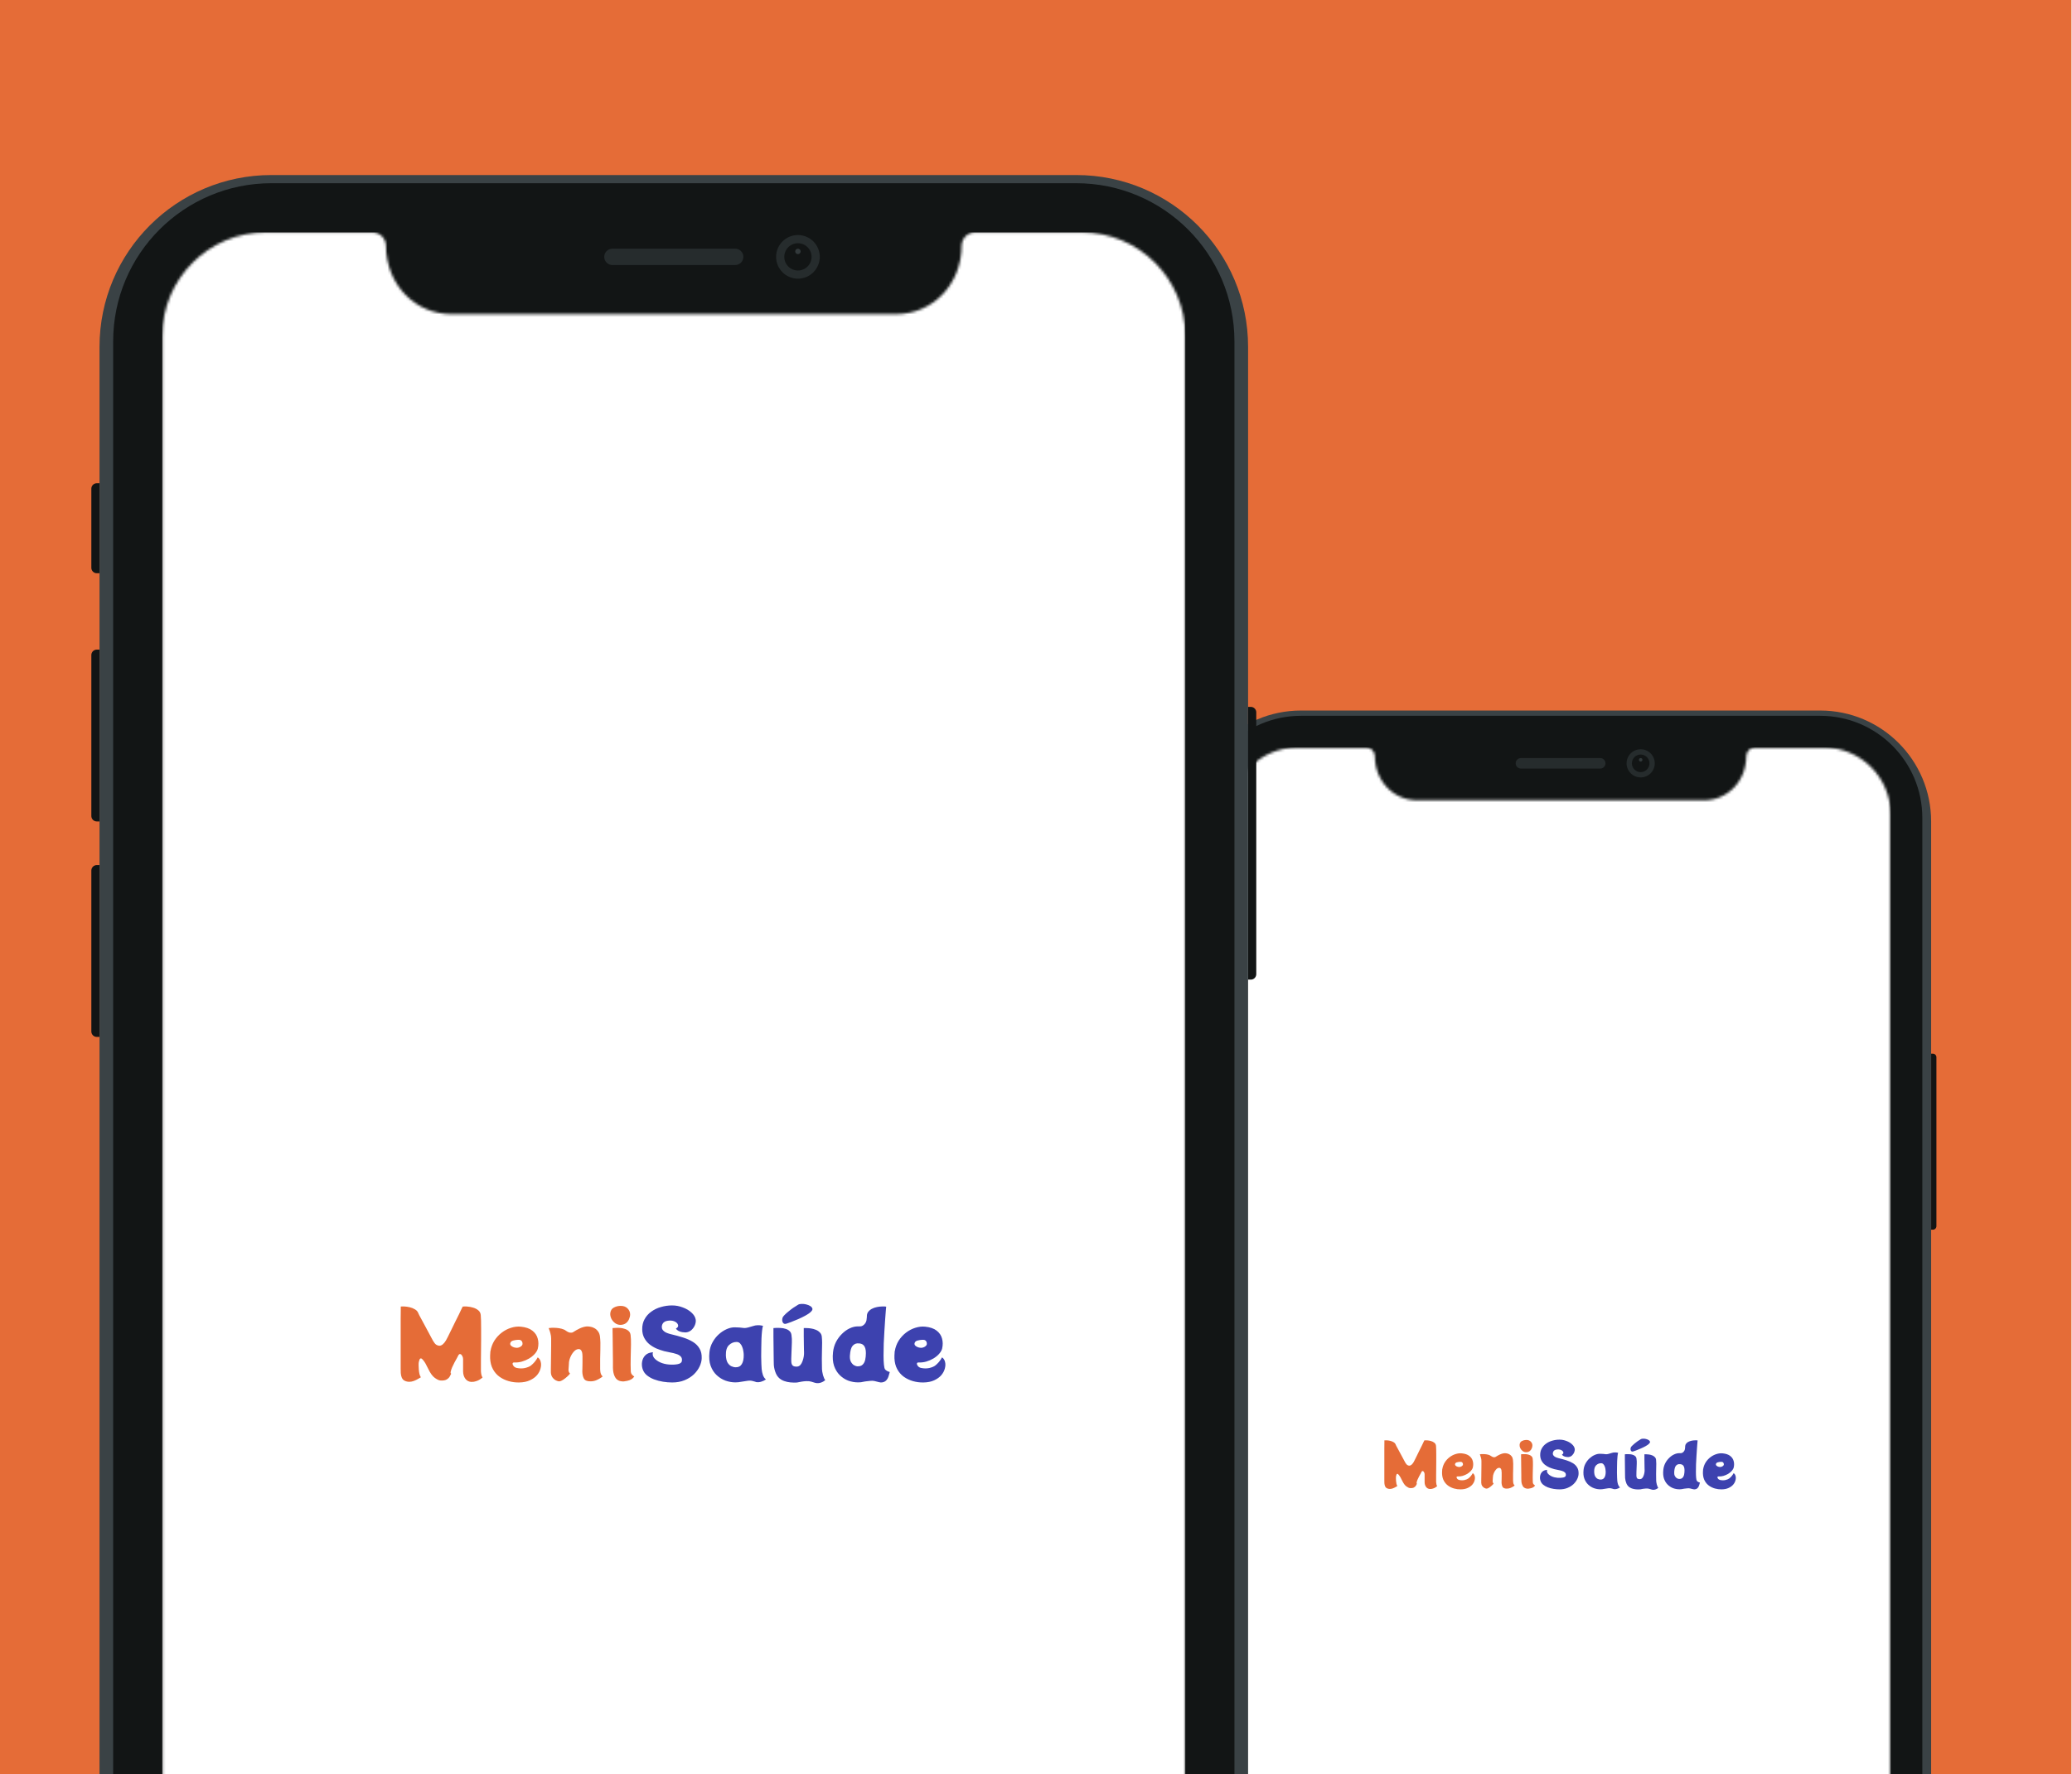 <svg width="794" height="680" viewBox="0 0 794 680" fill="none" xmlns="http://www.w3.org/2000/svg">
<g clip-path="url(#clip0_125_391)">
<rect width="793.789" height="680" fill="#E56C37"/>
<g clip-path="url(#clip1_125_391)">
<path fill-rule="evenodd" clip-rule="evenodd" d="M740.019 403.89H740.693C741.438 403.89 742.042 404.494 742.042 405.239V469.998C742.042 470.743 741.438 471.347 740.693 471.347H740.019V403.89Z" fill="#121515"/>
<path fill-rule="evenodd" clip-rule="evenodd" d="M454 444.366C454 443.621 454.604 443.017 455.349 443.017H456.024V485.515H455.349C454.604 485.515 454 484.911 454 484.165V444.366Z" fill="#121515"/>
<path fill-rule="evenodd" clip-rule="evenodd" d="M454 391.074C454 390.329 454.604 389.725 455.349 389.725H456.024V432.223H455.349C454.604 432.223 454 431.619 454 430.873V391.074Z" fill="#121515"/>
<path fill-rule="evenodd" clip-rule="evenodd" d="M454 349.924C454 349.179 454.604 348.575 455.349 348.575H456.024V370.836H455.349C454.604 370.836 454 370.232 454 369.487V349.924Z" fill="#121515"/>
<g filter="url(#filter0_dd_125_391)">
<path fill-rule="evenodd" clip-rule="evenodd" d="M456.024 313.498C456.024 290.027 475.051 271 498.522 271H697.52C720.991 271 740.018 290.027 740.018 313.498V807.285C740.018 830.756 720.991 849.783 697.52 849.783H498.522C475.051 849.783 456.024 830.756 456.024 807.285V313.498Z" fill="#3A4245"/>
</g>
<path fill-rule="evenodd" clip-rule="evenodd" d="M459.397 313.499C459.397 291.891 476.914 274.374 498.522 274.374H697.521C719.129 274.374 736.646 291.891 736.646 313.499V807.286C736.646 828.894 719.129 846.411 697.521 846.411H498.522C476.914 846.411 459.397 828.894 459.397 807.286V313.499Z" fill="#121515"/>
<path fill-rule="evenodd" clip-rule="evenodd" d="M628.714 297.985C631.695 297.985 634.111 295.568 634.111 292.588C634.111 289.608 631.695 287.191 628.714 287.191C625.734 287.191 623.318 289.608 623.318 292.588C623.318 295.568 625.734 297.985 628.714 297.985Z" fill="#262C2D"/>
<path fill-rule="evenodd" clip-rule="evenodd" d="M628.714 295.961C630.577 295.961 632.087 294.45 632.087 292.588C632.087 290.725 630.577 289.215 628.714 289.215C626.852 289.215 625.342 290.725 625.342 292.588C625.342 294.45 626.852 295.961 628.714 295.961Z" fill="#121515"/>
<path opacity="0.4" fill-rule="evenodd" clip-rule="evenodd" d="M628.714 291.914C629.087 291.914 629.389 291.612 629.389 291.239C629.389 290.866 629.087 290.564 628.714 290.564C628.342 290.564 628.04 290.866 628.04 291.239C628.04 291.612 628.342 291.914 628.714 291.914Z" fill="#636F73"/>
<path fill-rule="evenodd" clip-rule="evenodd" d="M580.82 292.586C580.82 291.469 581.726 290.562 582.844 290.562H613.199C614.317 290.562 615.223 291.469 615.223 292.586C615.223 293.704 614.317 294.61 613.199 294.61H582.844C581.726 294.61 580.82 293.704 580.82 292.586Z" fill="#262C2D"/>
<mask id="mask0_125_391" style="mask-type:alpha" maskUnits="userSpaceOnUse" x="471" y="286" width="254" height="549">
<path fill-rule="evenodd" clip-rule="evenodd" d="M543.043 306.753H652.999C661.94 306.753 669.188 299.504 669.188 289.72C669.28 287.99 670.663 286.607 672.388 286.52L698.869 286.516C713.027 286.516 724.503 297.992 724.503 312.149V808.634C724.503 822.791 713.027 834.268 698.869 834.268H497.172C483.015 834.268 471.539 822.791 471.539 808.634V312.149C471.539 297.992 483.015 286.516 497.172 286.516H523.649C525.379 286.607 526.762 287.99 526.849 289.715C526.854 299.504 534.102 306.753 543.043 306.753Z" fill="white"/>
</mask>
<g mask="url(#mask0_125_391)">
<rect width="252.964" height="547.752" transform="translate(471.538 286.516)" fill="white"/>
<path d="M550.333 568.076C550.349 568.387 550.388 568.69 550.45 568.986C550.528 569.282 550.621 569.5 550.73 569.64C550.59 569.78 550.372 569.944 550.076 570.13C549.796 570.317 549.469 570.465 549.096 570.574C548.738 570.699 548.356 570.753 547.952 570.737C547.344 570.706 546.854 570.45 546.48 569.967C546.122 569.484 545.936 568.885 545.92 568.169C545.92 568.029 545.92 567.772 545.92 567.398C545.92 567.009 545.92 566.597 545.92 566.161C545.92 565.725 545.92 565.367 545.92 565.087C545.92 564.822 545.85 564.565 545.71 564.316C545.585 564.067 545.437 563.919 545.266 563.872C545.033 563.795 544.838 563.935 544.682 564.293C544.651 564.371 544.55 564.565 544.379 564.877C544.208 565.172 544.013 565.523 543.795 565.927C543.593 566.332 543.398 566.737 543.211 567.142C543.04 567.546 542.923 567.897 542.861 568.192C542.799 568.472 542.838 568.644 542.978 568.706C542.916 568.862 542.799 569.087 542.628 569.383C542.472 569.679 542.207 569.936 541.834 570.154C541.476 570.356 540.962 570.434 540.293 570.387C539.935 570.356 539.475 570.138 538.915 569.733C538.354 569.329 537.817 568.589 537.304 567.515C536.821 566.488 536.424 565.795 536.113 565.437C535.817 565.063 535.599 564.892 535.459 564.923C535.334 564.939 535.233 565.024 535.155 565.18C535.093 565.336 535.031 565.554 534.969 565.834C534.938 565.974 534.922 566.207 534.922 566.534C534.922 566.861 534.938 567.227 534.969 567.632C535 568.037 535.054 568.418 535.132 568.776C535.226 569.134 535.342 569.407 535.482 569.593C535.358 569.671 535.132 569.803 534.805 569.99C534.494 570.177 534.136 570.348 533.731 570.504C533.342 570.644 532.961 570.714 532.587 570.714C532.026 570.699 531.559 570.551 531.186 570.27C530.812 569.975 530.587 569.399 530.509 568.543C530.493 568.402 530.485 568.005 530.485 567.352C530.485 566.698 530.485 565.873 530.485 564.877C530.485 563.88 530.485 562.814 530.485 561.677C530.485 560.526 530.485 559.389 530.485 558.268C530.485 557.147 530.485 556.12 530.485 555.186C530.501 554.252 530.509 553.505 530.509 552.944C530.509 552.384 530.509 552.104 530.509 552.104C530.68 552.073 530.968 552.065 531.373 552.08C531.777 552.096 532.221 552.158 532.704 552.267C533.186 552.376 533.63 552.555 534.035 552.804C534.439 553.038 534.72 553.372 534.875 553.808C534.875 553.808 534.945 553.956 535.085 554.252C535.241 554.532 535.443 554.906 535.693 555.373C535.942 555.824 536.206 556.315 536.486 556.844C536.782 557.373 537.062 557.895 537.327 558.408C537.607 558.922 537.849 559.374 538.051 559.763C538.269 560.152 538.417 560.424 538.495 560.58C538.759 561.031 539.008 561.343 539.242 561.514C539.491 561.685 539.756 561.779 540.036 561.794C540.612 561.794 541.164 561.351 541.694 560.463C541.771 560.323 541.927 560.027 542.161 559.576C542.394 559.109 542.667 558.556 542.978 557.918C543.289 557.28 543.608 556.626 543.935 555.957C544.278 555.287 544.589 554.665 544.869 554.089C545.15 553.497 545.375 553.022 545.546 552.664C545.733 552.291 545.827 552.104 545.827 552.104C545.936 552.088 546.091 552.08 546.294 552.08C546.512 552.065 546.745 552.073 546.994 552.104C547.43 552.135 547.889 552.22 548.372 552.361C548.87 552.501 549.298 552.719 549.656 553.014C550.03 553.31 550.24 553.707 550.287 554.205C550.318 554.47 550.341 554.906 550.357 555.513C550.372 556.104 550.38 556.813 550.38 557.638C550.38 558.447 550.38 559.311 550.38 560.23C550.38 561.148 550.372 562.051 550.357 562.938C550.357 563.826 550.349 564.643 550.333 565.39C550.333 566.137 550.333 566.752 550.333 567.235C550.333 567.702 550.333 567.982 550.333 568.076ZM564.373 564.666C564.762 564.931 565.011 565.312 565.12 565.811C565.245 566.293 565.229 566.822 565.074 567.398C564.934 567.974 564.646 568.527 564.21 569.056C563.774 569.57 563.182 569.998 562.435 570.341C561.703 570.683 560.816 570.862 559.773 570.878C558.901 570.893 558.045 570.784 557.205 570.551C556.38 570.317 555.625 569.959 554.94 569.477C554.27 568.994 553.725 568.371 553.305 567.609C552.885 566.846 552.651 565.935 552.605 564.877C552.589 564.659 552.589 564.433 552.605 564.199C552.62 563.966 552.636 563.725 552.651 563.475C552.651 563.413 552.651 563.351 552.651 563.289C552.667 563.226 552.682 563.164 552.698 563.102C552.854 562.168 553.173 561.312 553.655 560.533C554.153 559.755 554.761 559.093 555.477 558.549C556.193 558.004 556.956 557.607 557.765 557.358C558.59 557.093 559.4 557 560.193 557.077C561.423 557.202 562.373 557.529 563.042 558.058C563.727 558.587 564.171 559.241 564.373 560.02C564.591 560.782 564.599 561.607 564.397 562.495C564.288 562.931 564.039 563.367 563.649 563.802C563.276 564.223 562.809 564.604 562.248 564.947C561.688 565.273 561.089 565.53 560.45 565.717C559.828 565.888 559.221 565.958 558.629 565.927C558.333 565.912 558.178 566.005 558.162 566.207C558.146 566.394 558.232 566.604 558.419 566.838C558.606 567.056 558.855 567.204 559.166 567.282C559.898 567.437 560.583 567.445 561.221 567.305C561.875 567.149 562.373 566.939 562.715 566.675C562.996 566.457 563.291 566.169 563.603 565.811C563.914 565.437 564.171 565.056 564.373 564.666ZM559.259 562.308C559.617 562.277 559.929 562.168 560.193 561.981C560.474 561.779 560.614 561.569 560.614 561.351C560.629 561.039 560.552 560.79 560.38 560.603C560.225 560.401 559.952 560.308 559.563 560.323C559.127 560.339 558.707 560.401 558.302 560.51C557.897 560.619 557.656 560.845 557.578 561.187C557.532 561.421 557.602 561.623 557.788 561.794C557.975 561.965 558.209 562.098 558.489 562.191C558.769 562.269 559.026 562.308 559.259 562.308ZM579.811 567.562C579.826 568.247 579.927 568.729 580.114 569.01C580.317 569.274 580.418 569.407 580.418 569.407C580.418 569.407 580.278 569.508 579.997 569.71C579.733 569.897 579.375 570.091 578.923 570.294C578.472 570.496 577.966 570.597 577.406 570.597C576.581 570.597 576.043 570.372 575.794 569.92C575.545 569.469 575.413 568.885 575.397 568.169C575.397 568.044 575.405 567.772 575.421 567.352C575.436 566.931 575.444 566.457 575.444 565.927C575.46 565.382 575.46 564.884 575.444 564.433C575.429 563.966 575.397 563.639 575.351 563.452C575.179 562.829 574.845 562.557 574.347 562.635C573.957 562.682 573.592 562.907 573.249 563.312C572.907 563.701 572.626 564.168 572.409 564.713C572.191 565.258 572.082 565.772 572.082 566.254C572.082 566.503 572.066 566.752 572.035 567.001C572.019 567.235 572.004 567.453 571.988 567.655C571.973 567.795 571.988 567.967 572.035 568.169C572.097 568.371 572.206 568.535 572.362 568.659C572.253 568.846 572.035 569.087 571.708 569.383C571.397 569.679 571.054 569.951 570.681 570.2C570.323 570.434 570.011 570.566 569.747 570.597C569.498 570.613 569.202 570.535 568.859 570.364C568.532 570.193 568.244 569.936 567.995 569.593C567.762 569.251 567.637 568.838 567.622 568.356C567.622 568.231 567.622 567.943 567.622 567.492C567.637 567.04 567.645 566.495 567.645 565.857C567.661 565.219 567.668 564.542 567.668 563.826C567.684 563.11 567.692 562.417 567.692 561.748C567.692 561.078 567.692 560.502 567.692 560.02C567.692 559.599 567.637 559.195 567.528 558.805C567.435 558.401 567.334 558.074 567.225 557.825C567.131 557.56 567.085 557.428 567.085 557.428C567.225 557.397 567.466 557.373 567.808 557.358C568.167 557.342 568.563 557.35 568.999 557.381C569.435 557.412 569.863 557.482 570.284 557.591C570.72 557.7 571.085 557.871 571.381 558.105C571.692 558.338 572.004 558.486 572.315 558.549C572.642 558.595 572.899 558.564 573.086 558.455C573.631 558.097 574.183 557.786 574.744 557.521C575.304 557.256 575.849 557.093 576.378 557.031C576.643 557 576.954 557.015 577.312 557.077C577.67 557.124 578.02 557.241 578.363 557.428C578.721 557.614 579.025 557.879 579.274 558.222C579.538 558.564 579.702 559 579.764 559.529C579.873 560.432 579.904 561.537 579.857 562.845C579.811 564.137 579.795 565.709 579.811 567.562ZM584.91 556.634C584.38 556.649 583.906 556.501 583.485 556.19C583.081 555.879 582.769 555.497 582.551 555.046C582.349 554.579 582.271 554.135 582.318 553.715C582.396 553.077 582.684 552.625 583.182 552.361C583.68 552.096 584.201 551.956 584.746 551.94C585.525 551.909 586.132 552.112 586.568 552.547C587.003 552.983 587.221 553.481 587.221 554.042C587.221 554.415 587.136 554.797 586.965 555.186C586.809 555.575 586.56 555.91 586.217 556.19C585.875 556.455 585.439 556.603 584.91 556.634ZM587.385 568.169C587.4 568.449 587.486 568.69 587.642 568.893C587.813 569.08 588.015 569.259 588.249 569.43C588.14 569.57 588 569.718 587.829 569.874C587.657 570.029 587.4 570.177 587.058 570.317C586.731 570.442 586.256 570.543 585.634 570.621C585.431 570.636 585.174 570.613 584.863 570.551C584.552 570.504 584.24 570.356 583.929 570.107C583.633 569.842 583.392 569.43 583.205 568.869C583.018 568.293 582.94 567.507 582.972 566.511C582.987 566.34 582.987 566.005 582.972 565.507C582.972 565.009 582.964 564.417 582.948 563.732C582.948 563.047 582.94 562.339 582.925 561.607C582.925 560.876 582.917 560.199 582.902 559.576C582.902 558.938 582.894 558.424 582.878 558.035C582.878 557.63 582.878 557.428 582.878 557.428C583.018 557.412 583.252 557.397 583.579 557.381C583.921 557.35 584.295 557.35 584.7 557.381C585.104 557.412 585.493 557.49 585.867 557.614C586.256 557.723 586.583 557.902 586.848 558.152C587.128 558.401 587.291 558.735 587.338 559.156C587.416 559.747 587.447 560.541 587.432 561.537C587.416 562.518 587.393 563.592 587.361 564.76C587.33 565.912 587.338 567.048 587.385 568.169Z" fill="#E56C37"/>
<path d="M597.588 551.824C598.507 551.824 599.386 551.987 600.227 552.314C601.083 552.625 601.799 553.046 602.375 553.575C602.967 554.104 603.317 554.672 603.426 555.279C603.504 555.684 603.449 556.136 603.262 556.634C603.076 557.116 602.78 557.544 602.375 557.918C601.97 558.276 601.48 558.471 600.904 558.502C600.702 558.502 600.445 558.478 600.133 558.432C599.822 558.385 599.518 558.292 599.223 558.152C598.942 558.011 598.717 557.809 598.545 557.544C598.779 557.42 598.935 557.288 599.013 557.147C599.09 557.007 599.114 556.867 599.083 556.727C599.02 556.416 598.833 556.159 598.522 555.957C598.226 555.754 597.861 555.63 597.425 555.583C597.176 555.552 596.888 555.56 596.561 555.606C596.234 555.637 595.93 555.746 595.65 555.933C595.385 556.104 595.199 556.392 595.09 556.797C595.027 557.031 595.035 557.288 595.113 557.568C595.206 557.832 595.424 558.089 595.767 558.338C596.109 558.572 596.631 558.774 597.331 558.945C598.405 559.195 599.402 559.467 600.32 559.763C601.254 560.059 602.071 560.424 602.772 560.86C603.472 561.296 604.01 561.841 604.383 562.495C604.772 563.133 604.951 563.935 604.92 564.9C604.905 565.538 604.733 566.207 604.406 566.908C604.08 567.609 603.605 568.262 602.982 568.869C602.359 569.461 601.597 569.944 600.694 570.317C599.791 570.691 598.763 570.878 597.611 570.878C596.88 570.878 596.125 570.815 595.346 570.691C594.568 570.566 593.829 570.372 593.128 570.107C592.443 569.842 591.836 569.492 591.307 569.056C590.84 568.652 590.505 568.146 590.303 567.538C590.116 566.931 590.077 566.324 590.186 565.717C590.295 565.094 590.567 564.565 591.003 564.129C591.455 563.693 592.077 563.452 592.871 563.405C592.716 563.872 592.801 564.332 593.128 564.783C593.471 565.219 593.977 565.593 594.646 565.904C595.315 566.2 596.047 566.379 596.841 566.441C597.666 566.503 598.382 566.472 598.989 566.348C599.612 566.223 599.954 565.966 600.017 565.577C600.094 565.11 600.001 564.736 599.736 564.456C599.472 564.176 599.106 563.966 598.639 563.826C598.172 563.67 597.666 563.546 597.121 563.452C596.576 563.343 596.07 563.234 595.603 563.125C594.981 562.954 594.35 562.736 593.712 562.471C593.089 562.191 592.513 561.841 591.984 561.421C591.47 561 591.05 560.487 590.723 559.879C590.396 559.272 590.225 558.564 590.209 557.755C590.194 556.805 590.388 555.964 590.793 555.233C591.198 554.486 591.75 553.863 592.451 553.365C593.152 552.851 593.945 552.47 594.833 552.22C595.736 551.956 596.654 551.824 597.588 551.824ZM619.675 566.301C619.69 566.643 619.714 567.064 619.745 567.562C619.791 568.06 619.893 568.543 620.048 569.01C620.204 569.477 620.453 569.85 620.795 570.13C620.406 570.395 620.009 570.582 619.605 570.691C619.2 570.815 618.803 570.846 618.414 570.784C618.305 570.753 618.188 570.714 618.063 570.667C617.939 570.636 617.768 570.59 617.55 570.527C617.192 570.418 616.771 570.395 616.289 570.457C615.806 570.52 615.3 570.597 614.771 570.691C614.257 570.8 613.751 570.854 613.253 570.854C612.444 570.854 611.634 570.714 610.825 570.434C610.015 570.138 609.284 569.687 608.63 569.08C607.976 568.472 607.478 567.702 607.135 566.768C606.793 565.834 606.692 564.713 606.832 563.405C606.925 562.503 607.182 561.677 607.602 560.93C608.023 560.167 608.536 559.514 609.144 558.969C609.766 558.408 610.42 557.98 611.105 557.685C611.806 557.373 612.483 557.225 613.137 557.241C613.635 557.256 614.016 557.272 614.281 557.288C614.561 557.303 614.919 557.342 615.355 557.404C615.619 557.435 615.954 557.397 616.359 557.288C616.764 557.179 617.168 557.062 617.573 556.937C617.993 556.797 618.351 556.727 618.647 556.727C619.099 556.712 619.418 556.727 619.605 556.774C619.791 556.805 619.947 556.836 620.072 556.867C619.978 557.147 619.9 557.568 619.838 558.128C619.776 558.689 619.729 559.327 619.698 560.043C619.682 560.743 619.667 561.475 619.651 562.238C619.636 563.001 619.628 563.732 619.628 564.433C619.644 565.133 619.659 565.756 619.675 566.301ZM610.895 564.153C610.926 564.931 611.066 565.538 611.315 565.974C611.58 566.394 611.891 566.69 612.249 566.861C612.623 567.033 612.981 567.118 613.323 567.118C614.008 567.134 614.514 566.869 614.841 566.324C615.168 565.779 615.324 565.024 615.308 564.059C615.308 563.795 615.277 563.483 615.215 563.125C615.168 562.767 615.075 562.417 614.934 562.074C614.81 561.732 614.631 561.444 614.397 561.21C614.179 560.977 613.892 560.86 613.533 560.86C612.817 560.86 612.187 561.125 611.642 561.654C611.113 562.183 610.864 563.016 610.895 564.153ZM628.774 551.637C628.992 551.512 629.28 551.45 629.638 551.45C629.996 551.434 630.362 551.473 630.736 551.567C631.125 551.66 631.459 551.792 631.74 551.964C632.02 552.135 632.199 552.337 632.277 552.571C632.355 552.789 632.261 553.038 631.996 553.318C631.67 553.66 631.203 553.995 630.595 554.322C630.004 554.649 629.381 554.953 628.727 555.233C628.074 555.513 627.482 555.754 626.953 555.957C626.439 556.143 626.081 556.268 625.879 556.33C625.489 556.47 625.194 556.385 624.991 556.073C624.804 555.746 624.773 555.357 624.898 554.906C624.945 554.719 625.1 554.493 625.365 554.229C625.63 553.948 625.956 553.653 626.346 553.341C626.735 553.014 627.14 552.703 627.56 552.407C627.996 552.112 628.4 551.855 628.774 551.637ZM634.658 567.585C634.658 567.725 634.682 567.935 634.728 568.216C634.775 568.48 634.837 568.768 634.915 569.08C635.009 569.375 635.102 569.632 635.195 569.85C635.289 570.068 635.382 570.2 635.476 570.247C635.258 570.512 634.908 570.73 634.425 570.901C633.942 571.072 633.46 571.096 632.977 570.971C632.619 570.878 632.284 570.776 631.973 570.667C631.677 570.574 631.273 570.535 630.759 570.551C630.385 570.566 630.012 570.605 629.638 570.667C629.28 570.745 628.914 570.815 628.541 570.878C628.354 570.909 628.027 570.917 627.56 570.901C627.108 570.901 626.61 570.846 626.065 570.737C625.536 570.629 625.054 570.45 624.618 570.2C624.011 569.842 623.559 569.321 623.263 568.636C622.968 567.935 622.796 567.227 622.75 566.511C622.75 566.34 622.742 566.005 622.726 565.507C622.726 565.009 622.719 564.417 622.703 563.732C622.703 563.047 622.695 562.339 622.68 561.607C622.68 560.876 622.672 560.199 622.656 559.576C622.656 558.938 622.656 558.424 622.656 558.035C622.656 557.63 622.656 557.428 622.656 557.428C622.796 557.412 623.03 557.397 623.357 557.381C623.699 557.365 624.073 557.373 624.478 557.404C624.882 557.42 625.271 557.49 625.645 557.614C626.034 557.723 626.361 557.902 626.626 558.152C626.906 558.401 627.069 558.735 627.116 559.156C627.163 559.498 627.194 559.809 627.21 560.09C627.225 560.37 627.225 560.681 627.21 561.024C627.21 561.351 627.194 561.763 627.163 562.261C627.147 562.744 627.124 563.359 627.093 564.106C627.062 564.713 627.054 565.235 627.069 565.67C627.085 566.106 627.186 566.433 627.373 566.651C627.575 566.869 627.933 566.97 628.447 566.955C628.79 566.939 629.078 566.807 629.311 566.558C629.545 566.293 629.724 565.974 629.848 565.6C629.988 565.227 630.09 564.845 630.152 564.456C630.214 564.067 630.237 563.725 630.222 563.429C630.222 563.367 630.214 563.125 630.198 562.705C630.198 562.269 630.191 561.763 630.175 561.187C630.175 560.596 630.167 560.012 630.152 559.436C630.152 558.86 630.152 558.385 630.152 558.011C630.152 557.622 630.152 557.428 630.152 557.428C630.292 557.412 630.525 557.412 630.852 557.428C631.179 557.428 631.545 557.459 631.95 557.521C632.355 557.583 632.751 557.692 633.141 557.848C633.53 558.004 633.857 558.222 634.121 558.502C634.402 558.766 634.565 559.109 634.612 559.529C634.705 560.432 634.721 561.537 634.658 562.845C634.612 564.137 634.612 565.717 634.658 567.585ZM650.254 567.632C650.519 567.943 650.908 568.161 651.422 568.286C651.344 568.613 651.243 568.963 651.118 569.336C651.009 569.71 650.83 570.037 650.581 570.317C650.348 570.597 650.005 570.776 649.554 570.854C649.352 570.901 649.095 570.885 648.783 570.808C648.472 570.73 648.098 570.636 647.663 570.527C647.382 570.45 647.024 570.434 646.588 570.481C646.153 570.512 645.74 570.558 645.351 570.621C644.977 570.683 644.728 570.73 644.604 570.761C644.432 570.808 644.261 570.831 644.09 570.831C643.919 570.846 643.747 570.854 643.576 570.854C642.767 570.854 641.965 570.714 641.171 570.434C640.393 570.138 639.692 569.687 639.069 569.08C638.447 568.472 637.972 567.702 637.645 566.768C637.334 565.834 637.248 564.713 637.388 563.405C637.482 562.503 637.723 561.662 638.112 560.884C638.517 560.105 639.015 559.428 639.607 558.852C640.198 558.261 640.829 557.809 641.498 557.498C642.183 557.171 642.852 557.007 643.506 557.007C643.646 557.007 643.779 557.007 643.903 557.007C644.043 557.007 644.175 557 644.3 556.984C644.58 556.937 644.853 556.782 645.117 556.517C645.382 556.252 645.561 555.925 645.654 555.536C645.701 555.318 645.732 555.061 645.748 554.766C645.763 554.47 645.771 554.291 645.771 554.229C645.818 553.871 645.95 553.567 646.168 553.318C646.386 553.053 646.643 552.843 646.939 552.688C647.343 552.47 647.787 552.314 648.27 552.22C648.752 552.127 649.196 552.08 649.601 552.08C650.021 552.065 650.332 552.08 650.535 552.127C650.519 552.22 650.488 552.555 650.441 553.131C650.395 553.707 650.34 554.431 650.278 555.303C650.215 556.175 650.153 557.132 650.091 558.175C650.029 559.202 649.974 560.238 649.928 561.281C649.896 562.324 649.881 563.296 649.881 564.199C649.881 565.102 649.912 565.857 649.974 566.464C650.036 567.071 650.13 567.461 650.254 567.632ZM641.568 564.176C641.521 564.783 641.591 565.289 641.778 565.694C641.981 566.083 642.23 566.379 642.525 566.581C642.837 566.768 643.14 566.869 643.436 566.885C643.996 566.9 644.425 566.76 644.72 566.464C645.032 566.153 645.242 565.748 645.351 565.25C645.46 564.736 645.514 564.192 645.514 563.616C645.514 562.744 645.343 562.113 645.001 561.724C644.658 561.335 644.121 561.164 643.389 561.21C642.922 561.242 642.518 561.467 642.175 561.888C641.848 562.308 641.646 563.071 641.568 564.176ZM664.343 564.666C664.732 564.931 664.981 565.312 665.09 565.811C665.215 566.293 665.199 566.822 665.043 567.398C664.903 567.974 664.615 568.527 664.179 569.056C663.744 569.57 663.152 569.998 662.405 570.341C661.673 570.683 660.786 570.862 659.743 570.878C658.871 570.893 658.015 570.784 657.174 570.551C656.349 570.317 655.594 569.959 654.909 569.477C654.24 568.994 653.695 568.371 653.275 567.609C652.854 566.846 652.621 565.935 652.574 564.877C652.559 564.659 652.559 564.433 652.574 564.199C652.59 563.966 652.605 563.725 652.621 563.475C652.621 563.413 652.621 563.351 652.621 563.289C652.636 563.226 652.652 563.164 652.668 563.102C652.823 562.168 653.142 561.312 653.625 560.533C654.123 559.755 654.73 559.093 655.446 558.549C656.162 558.004 656.925 557.607 657.735 557.358C658.56 557.093 659.369 557 660.163 557.077C661.393 557.202 662.342 557.529 663.012 558.058C663.697 558.587 664.14 559.241 664.343 560.02C664.561 560.782 664.569 561.607 664.366 562.495C664.257 562.931 664.008 563.367 663.619 563.802C663.245 564.223 662.778 564.604 662.218 564.947C661.658 565.273 661.058 565.53 660.42 565.717C659.797 565.888 659.19 565.958 658.599 565.927C658.303 565.912 658.147 566.005 658.132 566.207C658.116 566.394 658.202 566.604 658.388 566.838C658.575 567.056 658.824 567.204 659.136 567.282C659.867 567.437 660.552 567.445 661.191 567.305C661.844 567.149 662.342 566.939 662.685 566.675C662.965 566.457 663.261 566.169 663.572 565.811C663.884 565.437 664.14 565.056 664.343 564.666ZM659.229 562.308C659.587 562.277 659.898 562.168 660.163 561.981C660.443 561.779 660.583 561.569 660.583 561.351C660.599 561.039 660.521 560.79 660.35 560.603C660.194 560.401 659.922 560.308 659.533 560.323C659.097 560.339 658.676 560.401 658.272 560.51C657.867 560.619 657.626 560.845 657.548 561.187C657.501 561.421 657.571 561.623 657.758 561.794C657.945 561.965 658.178 562.098 658.458 562.191C658.739 562.269 658.996 562.308 659.229 562.308Z" fill="#3D42AF"/>
</g>
</g>
<g clip-path="url(#clip2_125_391)">
<path fill-rule="evenodd" clip-rule="evenodd" d="M478.273 270.951H479.318C480.473 270.951 481.409 271.887 481.409 273.042V373.406C481.409 374.56 480.473 375.497 479.318 375.497H478.273V270.951Z" fill="#121515"/>
<path fill-rule="evenodd" clip-rule="evenodd" d="M35 333.681C35 332.526 35.936 331.59 37.091 331.59H38.136V397.453H37.091C35.936 397.453 35 396.517 35 395.363V333.681Z" fill="#121515"/>
<path fill-rule="evenodd" clip-rule="evenodd" d="M35 251.09C35 249.935 35.936 248.999 37.091 248.999H38.136V314.863H37.091C35.936 314.863 35 313.927 35 312.772V251.09Z" fill="#121515"/>
<path fill-rule="evenodd" clip-rule="evenodd" d="M35 187.316C35 186.162 35.936 185.226 37.091 185.226H38.136V219.726H37.091C35.936 219.726 35 218.789 35 217.635V187.316Z" fill="#121515"/>
<g filter="url(#filter1_dd_125_391)">
<path fill-rule="evenodd" clip-rule="evenodd" d="M38.136 130.864C38.136 94.488 67.625 65 104 65H412.409C448.785 65 478.273 94.488 478.273 130.864V896.136C478.273 932.512 448.785 962 412.409 962H104C67.625 962 38.136 932.512 38.136 896.136V130.864Z" fill="#3A4245"/>
</g>
<path fill-rule="evenodd" clip-rule="evenodd" d="M43.364 130.864C43.364 97.375 70.512 70.228 104 70.228H412.409C445.898 70.228 473.046 97.375 473.046 130.864V896.137C473.046 929.625 445.898 956.773 412.409 956.773H104C70.512 956.773 43.364 929.625 43.364 896.137V130.864Z" fill="#121515"/>
<path fill-rule="evenodd" clip-rule="evenodd" d="M305.773 106.818C310.392 106.818 314.136 103.074 314.136 98.454C314.136 93.835 310.392 90.091 305.773 90.091C301.154 90.091 297.409 93.835 297.409 98.454C297.409 103.074 301.154 106.818 305.773 106.818Z" fill="#262C2D"/>
<path fill-rule="evenodd" clip-rule="evenodd" d="M305.773 103.682C308.66 103.682 311 101.342 311 98.455C311 95.568 308.66 93.228 305.773 93.228C302.886 93.228 300.545 95.568 300.545 98.455C300.545 101.342 302.886 103.682 305.773 103.682Z" fill="#121515"/>
<path opacity="0.4" fill-rule="evenodd" clip-rule="evenodd" d="M305.773 97.409C306.35 97.409 306.818 96.941 306.818 96.364C306.818 95.786 306.35 95.318 305.773 95.318C305.195 95.318 304.727 95.786 304.727 96.364C304.727 96.941 305.195 97.409 305.773 97.409Z" fill="#636F73"/>
<path fill-rule="evenodd" clip-rule="evenodd" d="M231.546 98.455C231.546 96.723 232.95 95.318 234.682 95.318H281.728C283.46 95.318 284.864 96.723 284.864 98.455C284.864 100.187 283.46 101.591 281.728 101.591H234.682C232.95 101.591 231.546 100.187 231.546 98.455Z" fill="#262C2D"/>
<mask id="mask1_125_391" style="mask-type:alpha" maskUnits="userSpaceOnUse" x="62" y="89" width="393" height="849">
<path fill-rule="evenodd" clip-rule="evenodd" d="M173 120.41H343.409C357.266 120.41 368.5 109.176 368.5 94.012C368.642 91.332 370.786 89.188 373.459 89.053L414.5 89.046C436.441 89.046 454.227 106.832 454.227 128.773V898.228C454.227 920.169 436.441 937.955 414.5 937.955H101.909C79.968 937.955 62.182 920.169 62.182 898.228V128.773C62.182 106.832 79.968 89.046 101.909 89.046H142.943C145.623 89.188 147.767 91.332 147.902 94.005C147.909 109.176 159.143 120.41 173 120.41Z" fill="white"/>
</mask>
<g mask="url(#mask1_125_391)">
<rect width="392.045" height="848.909" transform="translate(62.182 89.046)" fill="white"/>
<path d="M184.299 525.562C184.323 526.045 184.383 526.515 184.48 526.974C184.601 527.432 184.745 527.77 184.914 527.987C184.697 528.204 184.359 528.458 183.901 528.747C183.467 529.037 182.96 529.266 182.381 529.435C181.826 529.628 181.235 529.712 180.608 529.688C179.667 529.64 178.907 529.242 178.328 528.494C177.773 527.746 177.483 526.817 177.459 525.707C177.459 525.49 177.459 525.092 177.459 524.513C177.459 523.91 177.459 523.271 177.459 522.595C177.459 521.919 177.459 521.365 177.459 520.93C177.459 520.52 177.351 520.122 177.134 519.736C176.941 519.35 176.711 519.121 176.446 519.048C176.084 518.928 175.783 519.145 175.541 519.7C175.493 519.821 175.336 520.122 175.071 520.605C174.805 521.063 174.504 521.606 174.166 522.233C173.852 522.86 173.551 523.488 173.261 524.115C172.996 524.742 172.815 525.285 172.719 525.743C172.622 526.178 172.682 526.443 172.9 526.54C172.803 526.781 172.622 527.131 172.357 527.589C172.115 528.047 171.705 528.446 171.126 528.783C170.571 529.097 169.775 529.218 168.738 529.145C168.183 529.097 167.471 528.759 166.603 528.132C165.734 527.505 164.902 526.359 164.106 524.694C163.358 523.102 162.743 522.028 162.26 521.473C161.802 520.894 161.464 520.629 161.247 520.677C161.054 520.701 160.897 520.834 160.776 521.075C160.68 521.316 160.583 521.654 160.487 522.088C160.438 522.305 160.414 522.667 160.414 523.174C160.414 523.681 160.438 524.248 160.487 524.875C160.535 525.502 160.619 526.093 160.74 526.648C160.885 527.203 161.066 527.625 161.283 527.915C161.09 528.035 160.74 528.24 160.233 528.53C159.751 528.819 159.196 529.085 158.569 529.326C157.966 529.543 157.375 529.652 156.795 529.652C155.927 529.628 155.203 529.398 154.624 528.964C154.045 528.506 153.695 527.613 153.575 526.286C153.551 526.069 153.538 525.454 153.538 524.441C153.538 523.427 153.538 522.149 153.538 520.605C153.538 519.061 153.538 517.408 153.538 515.647C153.538 513.861 153.538 512.1 153.538 510.363C153.538 508.626 153.538 507.034 153.538 505.586C153.563 504.139 153.575 502.981 153.575 502.112C153.575 501.244 153.575 500.809 153.575 500.809C153.84 500.761 154.286 500.749 154.914 500.773C155.541 500.797 156.229 500.894 156.976 501.063C157.724 501.232 158.412 501.509 159.039 501.895C159.666 502.257 160.101 502.776 160.342 503.451C160.342 503.451 160.451 503.68 160.668 504.139C160.909 504.573 161.223 505.152 161.609 505.876C161.995 506.575 162.405 507.335 162.839 508.156C163.297 508.976 163.732 509.784 164.142 510.58C164.576 511.376 164.95 512.076 165.264 512.679C165.601 513.282 165.831 513.705 165.951 513.946C166.361 514.646 166.747 515.128 167.109 515.393C167.495 515.659 167.905 515.804 168.34 515.828C169.232 515.828 170.089 515.14 170.909 513.765C171.03 513.548 171.271 513.089 171.633 512.39C171.995 511.666 172.417 510.81 172.9 509.82C173.382 508.831 173.877 507.818 174.383 506.78C174.914 505.743 175.397 504.778 175.831 503.885C176.265 502.969 176.615 502.233 176.88 501.678C177.17 501.099 177.315 500.809 177.315 500.809C177.483 500.785 177.725 500.773 178.038 500.773C178.376 500.749 178.738 500.761 179.124 500.809C179.8 500.858 180.511 500.99 181.259 501.207C182.031 501.425 182.695 501.762 183.25 502.221C183.829 502.679 184.154 503.294 184.227 504.066C184.275 504.476 184.311 505.152 184.335 506.093C184.359 507.01 184.371 508.107 184.371 509.386C184.371 510.641 184.371 511.98 184.371 513.403C184.371 514.826 184.359 516.226 184.335 517.601C184.335 518.976 184.323 520.243 184.299 521.401C184.299 522.559 184.299 523.512 184.299 524.26C184.299 524.983 184.299 525.418 184.299 525.562ZM206.058 520.279C206.661 520.689 207.047 521.28 207.216 522.052C207.409 522.8 207.385 523.62 207.144 524.513C206.927 525.406 206.48 526.262 205.805 527.082C205.129 527.879 204.212 528.542 203.054 529.073C201.92 529.604 200.545 529.881 198.929 529.905C197.578 529.929 196.251 529.76 194.948 529.398C193.669 529.037 192.499 528.482 191.438 527.734C190.4 526.986 189.556 526.021 188.905 524.839C188.253 523.657 187.891 522.245 187.819 520.605C187.795 520.267 187.795 519.917 187.819 519.555C187.843 519.193 187.867 518.819 187.891 518.433C187.891 518.337 187.891 518.24 187.891 518.144C187.915 518.047 187.94 517.951 187.964 517.854C188.205 516.407 188.7 515.08 189.447 513.873C190.219 512.667 191.16 511.642 192.27 510.797C193.38 509.953 194.562 509.338 195.817 508.952C197.095 508.542 198.35 508.397 199.58 508.518C201.486 508.711 202.958 509.217 203.995 510.037C205.057 510.858 205.744 511.871 206.058 513.077C206.396 514.26 206.408 515.538 206.094 516.913C205.925 517.589 205.539 518.264 204.936 518.94C204.357 519.591 203.633 520.182 202.765 520.713C201.896 521.22 200.968 521.618 199.978 521.907C199.013 522.173 198.072 522.281 197.156 522.233C196.697 522.209 196.456 522.354 196.432 522.667C196.408 522.957 196.54 523.283 196.83 523.644C197.119 523.982 197.505 524.211 197.988 524.332C199.122 524.573 200.183 524.585 201.173 524.368C202.186 524.127 202.958 523.801 203.489 523.391C203.923 523.053 204.381 522.607 204.864 522.052C205.346 521.473 205.744 520.882 206.058 520.279ZM198.133 516.624C198.688 516.576 199.17 516.407 199.58 516.117C200.015 515.804 200.232 515.478 200.232 515.14C200.256 514.658 200.135 514.272 199.87 513.982C199.629 513.668 199.206 513.524 198.603 513.548C197.928 513.572 197.276 513.668 196.649 513.837C196.022 514.006 195.648 514.356 195.527 514.887C195.455 515.249 195.563 515.562 195.853 515.828C196.142 516.093 196.504 516.298 196.938 516.443C197.373 516.564 197.771 516.624 198.133 516.624ZM229.983 524.766C230.007 525.828 230.164 526.576 230.454 527.01C230.767 527.42 230.924 527.625 230.924 527.625C230.924 527.625 230.707 527.782 230.273 528.096C229.862 528.385 229.308 528.687 228.608 529C227.908 529.314 227.124 529.471 226.256 529.471C224.977 529.471 224.145 529.121 223.759 528.421C223.373 527.722 223.168 526.817 223.143 525.707C223.143 525.514 223.155 525.092 223.18 524.441C223.204 523.789 223.216 523.053 223.216 522.233C223.24 521.389 223.24 520.617 223.216 519.917C223.192 519.193 223.143 518.687 223.071 518.397C222.806 517.432 222.287 517.01 221.515 517.13C220.912 517.203 220.345 517.553 219.814 518.18C219.283 518.783 218.849 519.507 218.511 520.351C218.173 521.196 218.005 521.992 218.005 522.74C218.005 523.126 217.98 523.512 217.932 523.898C217.908 524.26 217.884 524.597 217.86 524.911C217.836 525.128 217.86 525.394 217.932 525.707C218.029 526.021 218.198 526.274 218.439 526.467C218.27 526.757 217.932 527.131 217.426 527.589C216.943 528.047 216.412 528.47 215.833 528.856C215.278 529.218 214.796 529.423 214.386 529.471C214 529.495 213.541 529.374 213.011 529.109C212.504 528.844 212.058 528.446 211.672 527.915C211.31 527.384 211.117 526.745 211.093 525.997C211.093 525.804 211.093 525.357 211.093 524.658C211.117 523.958 211.129 523.114 211.129 522.125C211.153 521.135 211.165 520.086 211.165 518.976C211.189 517.866 211.201 516.793 211.201 515.755C211.201 514.718 211.201 513.825 211.201 513.077C211.201 512.426 211.117 511.799 210.948 511.196C210.803 510.568 210.646 510.062 210.477 509.676C210.333 509.265 210.26 509.06 210.26 509.06C210.477 509.012 210.851 508.976 211.382 508.952C211.937 508.928 212.552 508.94 213.228 508.988C213.903 509.036 214.567 509.145 215.218 509.314C215.894 509.483 216.461 509.748 216.919 510.11C217.401 510.472 217.884 510.701 218.367 510.797C218.873 510.87 219.271 510.822 219.561 510.653C220.405 510.098 221.262 509.615 222.13 509.205C222.999 508.795 223.843 508.542 224.663 508.445C225.073 508.397 225.556 508.421 226.111 508.518C226.666 508.59 227.209 508.771 227.739 509.06C228.294 509.35 228.765 509.76 229.151 510.291C229.561 510.822 229.814 511.497 229.911 512.317C230.08 513.717 230.128 515.43 230.055 517.456C229.983 519.459 229.959 521.895 229.983 524.766ZM237.886 507.83C237.065 507.854 236.329 507.625 235.678 507.142C235.051 506.66 234.568 506.069 234.23 505.369C233.917 504.645 233.796 503.958 233.869 503.306C233.989 502.317 234.436 501.618 235.208 501.207C235.98 500.797 236.788 500.58 237.632 500.556C238.839 500.508 239.779 500.821 240.455 501.497C241.13 502.172 241.468 502.944 241.468 503.813C241.468 504.392 241.336 504.983 241.07 505.586C240.829 506.189 240.443 506.708 239.912 507.142C239.381 507.553 238.706 507.782 237.886 507.83ZM241.722 525.707C241.746 526.142 241.878 526.515 242.12 526.829C242.385 527.119 242.699 527.396 243.061 527.661C242.892 527.879 242.675 528.108 242.409 528.349C242.144 528.59 241.746 528.819 241.215 529.037C240.708 529.23 239.972 529.386 239.007 529.507C238.694 529.531 238.296 529.495 237.813 529.398C237.331 529.326 236.848 529.097 236.366 528.711C235.907 528.301 235.533 527.661 235.244 526.793C234.954 525.9 234.834 524.682 234.882 523.138C234.906 522.872 234.906 522.354 234.882 521.582C234.882 520.81 234.87 519.893 234.846 518.831C234.846 517.77 234.834 516.672 234.81 515.538C234.81 514.404 234.797 513.355 234.773 512.39C234.773 511.401 234.761 510.604 234.737 510.001C234.737 509.374 234.737 509.06 234.737 509.06C234.954 509.036 235.316 509.012 235.823 508.988C236.354 508.94 236.933 508.94 237.56 508.988C238.187 509.036 238.79 509.157 239.369 509.35C239.972 509.519 240.479 509.796 240.889 510.182C241.323 510.568 241.577 511.087 241.649 511.738C241.77 512.655 241.818 513.886 241.794 515.43C241.77 516.95 241.734 518.614 241.685 520.424C241.637 522.209 241.649 523.97 241.722 525.707Z" fill="#E56C37"/>
<path d="M257.535 500.375C258.958 500.375 260.321 500.628 261.624 501.135C262.951 501.618 264.061 502.269 264.953 503.089C265.87 503.91 266.413 504.79 266.582 505.731C266.703 506.358 266.618 507.058 266.329 507.83C266.039 508.578 265.581 509.241 264.953 509.82C264.326 510.375 263.566 510.677 262.673 510.725C262.36 510.725 261.962 510.689 261.479 510.617C260.997 510.544 260.526 510.399 260.068 510.182C259.634 509.965 259.284 509.651 259.018 509.241C259.38 509.048 259.622 508.843 259.742 508.626C259.863 508.409 259.899 508.192 259.851 507.975C259.754 507.492 259.465 507.094 258.982 506.78C258.524 506.467 257.957 506.274 257.281 506.201C256.895 506.153 256.449 506.165 255.942 506.238C255.436 506.286 254.965 506.455 254.531 506.744C254.121 507.01 253.831 507.456 253.662 508.083C253.566 508.445 253.578 508.843 253.699 509.278C253.843 509.688 254.181 510.086 254.712 510.472C255.243 510.834 256.051 511.147 257.137 511.413C258.801 511.799 260.345 512.221 261.769 512.679C263.216 513.138 264.483 513.705 265.569 514.38C266.654 515.056 267.487 515.9 268.066 516.913C268.669 517.903 268.946 519.145 268.898 520.641C268.874 521.63 268.608 522.667 268.102 523.753C267.595 524.839 266.859 525.852 265.894 526.793C264.929 527.71 263.747 528.458 262.348 529.037C260.948 529.616 259.356 529.905 257.571 529.905C256.437 529.905 255.267 529.809 254.061 529.616C252.854 529.423 251.708 529.121 250.623 528.711C249.561 528.301 248.62 527.758 247.8 527.082C247.076 526.455 246.557 525.671 246.244 524.73C245.954 523.789 245.894 522.848 246.063 521.907C246.232 520.942 246.654 520.122 247.329 519.447C248.029 518.771 248.994 518.397 250.225 518.325C249.983 519.048 250.116 519.76 250.623 520.46C251.153 521.135 251.937 521.714 252.975 522.197C254.012 522.655 255.146 522.933 256.377 523.029C257.655 523.126 258.765 523.078 259.706 522.885C260.671 522.692 261.202 522.293 261.298 521.69C261.419 520.967 261.274 520.387 260.864 519.953C260.454 519.519 259.887 519.193 259.163 518.976C258.439 518.735 257.655 518.542 256.811 518.397C255.966 518.228 255.182 518.059 254.459 517.89C253.494 517.625 252.516 517.287 251.527 516.877C250.562 516.443 249.67 515.9 248.849 515.249C248.053 514.597 247.402 513.801 246.895 512.86C246.389 511.919 246.123 510.822 246.099 509.567C246.075 508.095 246.376 506.793 247.004 505.659C247.631 504.501 248.487 503.536 249.573 502.764C250.659 501.967 251.889 501.376 253.264 500.99C254.664 500.58 256.087 500.375 257.535 500.375ZM291.764 522.812C291.789 523.343 291.825 523.994 291.873 524.766C291.945 525.538 292.102 526.286 292.343 527.01C292.585 527.734 292.971 528.313 293.502 528.747C292.898 529.157 292.283 529.447 291.656 529.616C291.029 529.809 290.413 529.857 289.81 529.76C289.641 529.712 289.46 529.652 289.267 529.579C289.074 529.531 288.809 529.459 288.471 529.362C287.916 529.193 287.265 529.157 286.517 529.254C285.769 529.35 284.985 529.471 284.165 529.616C283.369 529.785 282.585 529.869 281.813 529.869C280.558 529.869 279.303 529.652 278.049 529.218C276.794 528.759 275.66 528.06 274.647 527.119C273.634 526.178 272.862 524.983 272.331 523.536C271.8 522.088 271.643 520.351 271.861 518.325C272.005 516.925 272.403 515.647 273.055 514.489C273.706 513.307 274.502 512.293 275.443 511.449C276.408 510.58 277.422 509.917 278.483 509.458C279.569 508.976 280.618 508.747 281.632 508.771C282.404 508.795 282.995 508.819 283.405 508.843C283.839 508.867 284.394 508.928 285.07 509.024C285.48 509.072 285.998 509.012 286.626 508.843C287.253 508.674 287.88 508.493 288.507 508.3C289.159 508.083 289.714 507.975 290.172 507.975C290.872 507.951 291.366 507.975 291.656 508.047C291.945 508.095 292.187 508.144 292.38 508.192C292.235 508.626 292.114 509.278 292.018 510.146C291.921 511.015 291.849 512.004 291.801 513.114C291.777 514.199 291.752 515.333 291.728 516.515C291.704 517.697 291.692 518.831 291.692 519.917C291.716 521.003 291.74 521.968 291.764 522.812ZM278.157 519.483C278.206 520.689 278.423 521.63 278.809 522.305C279.219 522.957 279.702 523.415 280.256 523.681C280.835 523.946 281.39 524.079 281.921 524.079C282.983 524.103 283.767 523.693 284.273 522.848C284.78 522.004 285.021 520.834 284.997 519.338C284.997 518.928 284.949 518.445 284.852 517.89C284.78 517.336 284.635 516.793 284.418 516.262C284.225 515.731 283.948 515.285 283.586 514.923C283.248 514.561 282.802 514.38 282.247 514.38C281.137 514.38 280.16 514.79 279.316 515.611C278.495 516.431 278.109 517.722 278.157 519.483ZM305.867 500.086C306.205 499.893 306.651 499.796 307.206 499.796C307.761 499.772 308.328 499.832 308.907 499.977C309.51 500.122 310.029 500.327 310.463 500.592C310.897 500.858 311.174 501.171 311.295 501.533C311.416 501.871 311.271 502.257 310.861 502.691C310.354 503.222 309.63 503.741 308.69 504.247C307.773 504.754 306.808 505.224 305.794 505.659C304.781 506.093 303.864 506.467 303.044 506.78C302.248 507.07 301.693 507.263 301.379 507.36C300.776 507.577 300.318 507.444 300.004 506.961C299.715 506.455 299.666 505.852 299.859 505.152C299.932 504.862 300.173 504.513 300.583 504.103C300.993 503.668 301.5 503.21 302.103 502.727C302.706 502.221 303.334 501.738 303.985 501.28C304.661 500.821 305.288 500.423 305.867 500.086ZM314.986 524.803C314.986 525.02 315.023 525.345 315.095 525.78C315.167 526.19 315.264 526.636 315.384 527.119C315.529 527.577 315.674 527.975 315.819 528.313C315.963 528.651 316.108 528.856 316.253 528.928C315.915 529.338 315.372 529.676 314.624 529.941C313.877 530.207 313.129 530.243 312.381 530.05C311.826 529.905 311.307 529.748 310.825 529.579C310.366 529.435 309.739 529.374 308.943 529.398C308.364 529.423 307.785 529.483 307.206 529.579C306.651 529.7 306.084 529.809 305.505 529.905C305.215 529.953 304.709 529.965 303.985 529.941C303.285 529.941 302.513 529.857 301.669 529.688C300.849 529.519 300.101 529.242 299.425 528.856C298.484 528.301 297.785 527.493 297.326 526.431C296.868 525.345 296.602 524.248 296.53 523.138C296.53 522.872 296.518 522.354 296.494 521.582C296.494 520.81 296.482 519.893 296.458 518.831C296.458 517.77 296.446 516.672 296.422 515.538C296.422 514.404 296.409 513.355 296.385 512.39C296.385 511.401 296.385 510.604 296.385 510.001C296.385 509.374 296.385 509.06 296.385 509.06C296.602 509.036 296.964 509.012 297.471 508.988C298.002 508.964 298.581 508.976 299.208 509.024C299.835 509.048 300.438 509.157 301.017 509.35C301.621 509.519 302.127 509.796 302.537 510.182C302.972 510.568 303.225 511.087 303.297 511.738C303.37 512.269 303.418 512.752 303.442 513.186C303.466 513.62 303.466 514.103 303.442 514.633C303.442 515.14 303.418 515.779 303.37 516.551C303.346 517.299 303.309 518.252 303.261 519.41C303.213 520.351 303.201 521.16 303.225 521.835C303.249 522.511 303.406 523.017 303.695 523.355C304.009 523.693 304.564 523.85 305.36 523.825C305.891 523.801 306.337 523.596 306.699 523.21C307.061 522.8 307.338 522.305 307.531 521.726C307.749 521.147 307.905 520.556 308.002 519.953C308.098 519.35 308.135 518.819 308.111 518.361C308.111 518.264 308.098 517.89 308.074 517.239C308.074 516.564 308.062 515.779 308.038 514.887C308.038 513.97 308.026 513.065 308.002 512.173C308.002 511.28 308.002 510.544 308.002 509.965C308.002 509.362 308.002 509.06 308.002 509.06C308.219 509.036 308.581 509.036 309.088 509.06C309.594 509.06 310.161 509.109 310.788 509.205C311.416 509.302 312.031 509.471 312.634 509.712C313.237 509.953 313.744 510.291 314.154 510.725C314.588 511.135 314.842 511.666 314.914 512.317C315.059 513.717 315.083 515.43 314.986 517.456C314.914 519.459 314.914 521.907 314.986 524.803ZM339.157 524.875C339.567 525.357 340.17 525.695 340.967 525.888C340.846 526.395 340.689 526.938 340.496 527.517C340.327 528.096 340.05 528.602 339.664 529.037C339.302 529.471 338.771 529.748 338.071 529.869C337.758 529.941 337.36 529.917 336.877 529.797C336.395 529.676 335.816 529.531 335.14 529.362C334.706 529.242 334.151 529.218 333.475 529.29C332.8 529.338 332.161 529.411 331.557 529.507C330.978 529.604 330.592 529.676 330.399 529.724C330.134 529.797 329.869 529.833 329.603 529.833C329.338 529.857 329.072 529.869 328.807 529.869C327.553 529.869 326.31 529.652 325.08 529.218C323.873 528.759 322.788 528.06 321.823 527.119C320.858 526.178 320.122 524.983 319.615 523.536C319.133 522.088 319 520.351 319.217 518.325C319.362 516.925 319.736 515.623 320.339 514.416C320.966 513.21 321.738 512.161 322.655 511.268C323.572 510.351 324.549 509.651 325.586 509.169C326.648 508.662 327.685 508.409 328.699 508.409C328.916 508.409 329.121 508.409 329.314 508.409C329.531 508.409 329.736 508.397 329.929 508.373C330.363 508.3 330.785 508.059 331.196 507.649C331.606 507.239 331.883 506.732 332.028 506.129C332.1 505.791 332.149 505.393 332.173 504.935C332.197 504.476 332.209 504.199 332.209 504.103C332.281 503.548 332.486 503.077 332.824 502.691C333.162 502.281 333.56 501.955 334.018 501.714C334.646 501.376 335.333 501.135 336.081 500.99C336.829 500.846 337.517 500.773 338.144 500.773C338.795 500.749 339.278 500.773 339.591 500.846C339.567 500.99 339.519 501.509 339.447 502.402C339.374 503.294 339.29 504.416 339.193 505.767C339.097 507.118 339 508.602 338.904 510.218C338.807 511.811 338.723 513.415 338.65 515.032C338.602 516.648 338.578 518.156 338.578 519.555C338.578 520.954 338.626 522.125 338.723 523.065C338.819 524.006 338.964 524.61 339.157 524.875ZM325.695 519.519C325.622 520.46 325.731 521.244 326.021 521.871C326.334 522.474 326.72 522.933 327.179 523.246C327.661 523.536 328.132 523.693 328.59 523.717C329.459 523.741 330.122 523.524 330.58 523.065C331.063 522.583 331.389 521.956 331.557 521.184C331.726 520.387 331.811 519.543 331.811 518.65C331.811 517.299 331.545 516.322 331.015 515.719C330.484 515.116 329.652 514.851 328.518 514.923C327.794 514.971 327.167 515.321 326.636 515.972C326.129 516.624 325.816 517.806 325.695 519.519ZM360.991 520.279C361.595 520.689 361.981 521.28 362.149 522.052C362.342 522.8 362.318 523.62 362.077 524.513C361.86 525.406 361.414 526.262 360.738 527.082C360.063 527.879 359.146 528.542 357.988 529.073C356.854 529.604 355.479 529.881 353.862 529.905C352.511 529.929 351.184 529.76 349.881 529.398C348.603 529.037 347.433 528.482 346.371 527.734C345.334 526.986 344.489 526.021 343.838 524.839C343.187 523.657 342.825 522.245 342.752 520.605C342.728 520.267 342.728 519.917 342.752 519.555C342.776 519.193 342.8 518.819 342.825 518.433C342.825 518.337 342.825 518.24 342.825 518.144C342.849 518.047 342.873 517.951 342.897 517.854C343.138 516.407 343.633 515.08 344.381 513.873C345.153 512.667 346.094 511.642 347.203 510.797C348.313 509.953 349.495 509.338 350.75 508.952C352.029 508.542 353.283 508.397 354.514 508.518C356.42 508.711 357.891 509.217 358.929 510.037C359.99 510.858 360.678 511.871 360.991 513.077C361.329 514.26 361.341 515.538 361.028 516.913C360.859 517.589 360.473 518.264 359.87 518.94C359.291 519.591 358.567 520.182 357.698 520.713C356.83 521.22 355.901 521.618 354.912 521.907C353.947 522.173 353.006 522.281 352.089 522.233C351.631 522.209 351.389 522.354 351.365 522.667C351.341 522.957 351.474 523.283 351.763 523.644C352.053 523.982 352.439 524.211 352.921 524.332C354.055 524.573 355.117 524.585 356.106 524.368C357.119 524.127 357.891 523.801 358.422 523.391C358.856 523.053 359.315 522.607 359.797 522.052C360.28 521.473 360.678 520.882 360.991 520.279ZM353.066 516.624C353.621 516.576 354.103 516.407 354.514 516.117C354.948 515.804 355.165 515.478 355.165 515.14C355.189 514.658 355.068 514.272 354.803 513.982C354.562 513.668 354.14 513.524 353.537 513.548C352.861 513.572 352.21 513.668 351.582 513.837C350.955 514.006 350.581 514.356 350.46 514.887C350.388 515.249 350.497 515.562 350.786 515.828C351.076 516.093 351.438 516.298 351.872 516.443C352.306 516.564 352.704 516.624 353.066 516.624Z" fill="#3D42AF"/>
</g>
</g>
</g>
<defs>
<filter id="filter0_dd_125_391" x="453.325" y="269.651" width="289.391" height="584.18" filterUnits="userSpaceOnUse" color-interpolation-filters="sRGB">
<feFlood flood-opacity="0" result="BackgroundImageFix"/>
<feColorMatrix in="SourceAlpha" type="matrix" values="0 0 0 0 0 0 0 0 0 0 0 0 0 0 0 0 0 0 127 0" result="hardAlpha"/>
<feOffset/>
<feGaussianBlur stdDeviation="0.675"/>
<feColorMatrix type="matrix" values="0 0 0 0 0 0 0 0 0 0.082 0 0 0 0 0.251 0 0 0 0.14 0"/>
<feBlend mode="normal" in2="BackgroundImageFix" result="effect1_dropShadow_125_391"/>
<feColorMatrix in="SourceAlpha" type="matrix" values="0 0 0 0 0 0 0 0 0 0 0 0 0 0 0 0 0 0 127 0" result="hardAlpha"/>
<feOffset dy="1.349"/>
<feGaussianBlur stdDeviation="1.349"/>
<feColorMatrix type="matrix" values="0 0 0 0 0 0 0 0 0 0.082 0 0 0 0 0.251 0 0 0 0.05 0"/>
<feBlend mode="normal" in2="effect1_dropShadow_125_391" result="effect2_dropShadow_125_391"/>
<feBlend mode="normal" in="SourceGraphic" in2="effect2_dropShadow_125_391" result="shape"/>
</filter>
<filter id="filter1_dd_125_391" x="33.955" y="62.909" width="448.5" height="905.364" filterUnits="userSpaceOnUse" color-interpolation-filters="sRGB">
<feFlood flood-opacity="0" result="BackgroundImageFix"/>
<feColorMatrix in="SourceAlpha" type="matrix" values="0 0 0 0 0 0 0 0 0 0 0 0 0 0 0 0 0 0 127 0" result="hardAlpha"/>
<feOffset/>
<feGaussianBlur stdDeviation="1.045"/>
<feColorMatrix type="matrix" values="0 0 0 0 0 0 0 0 0 0.082 0 0 0 0 0.251 0 0 0 0.14 0"/>
<feBlend mode="normal" in2="BackgroundImageFix" result="effect1_dropShadow_125_391"/>
<feColorMatrix in="SourceAlpha" type="matrix" values="0 0 0 0 0 0 0 0 0 0 0 0 0 0 0 0 0 0 127 0" result="hardAlpha"/>
<feOffset dy="2.091"/>
<feGaussianBlur stdDeviation="2.091"/>
<feColorMatrix type="matrix" values="0 0 0 0 0 0 0 0 0 0.082 0 0 0 0 0.251 0 0 0 0.05 0"/>
<feBlend mode="normal" in2="effect1_dropShadow_125_391" result="effect2_dropShadow_125_391"/>
<feBlend mode="normal" in="SourceGraphic" in2="effect2_dropShadow_125_391" result="shape"/>
</filter>
<clipPath id="clip0_125_391">
<rect width="793.789" height="680" fill="white"/>
</clipPath>
<clipPath id="clip1_125_391">
<rect width="288.042" height="578.783" fill="white" transform="translate(454 271)"/>
</clipPath>
<clipPath id="clip2_125_391">
<rect width="446.409" height="897" fill="white" transform="translate(35 65)"/>
</clipPath>
</defs>
</svg>
